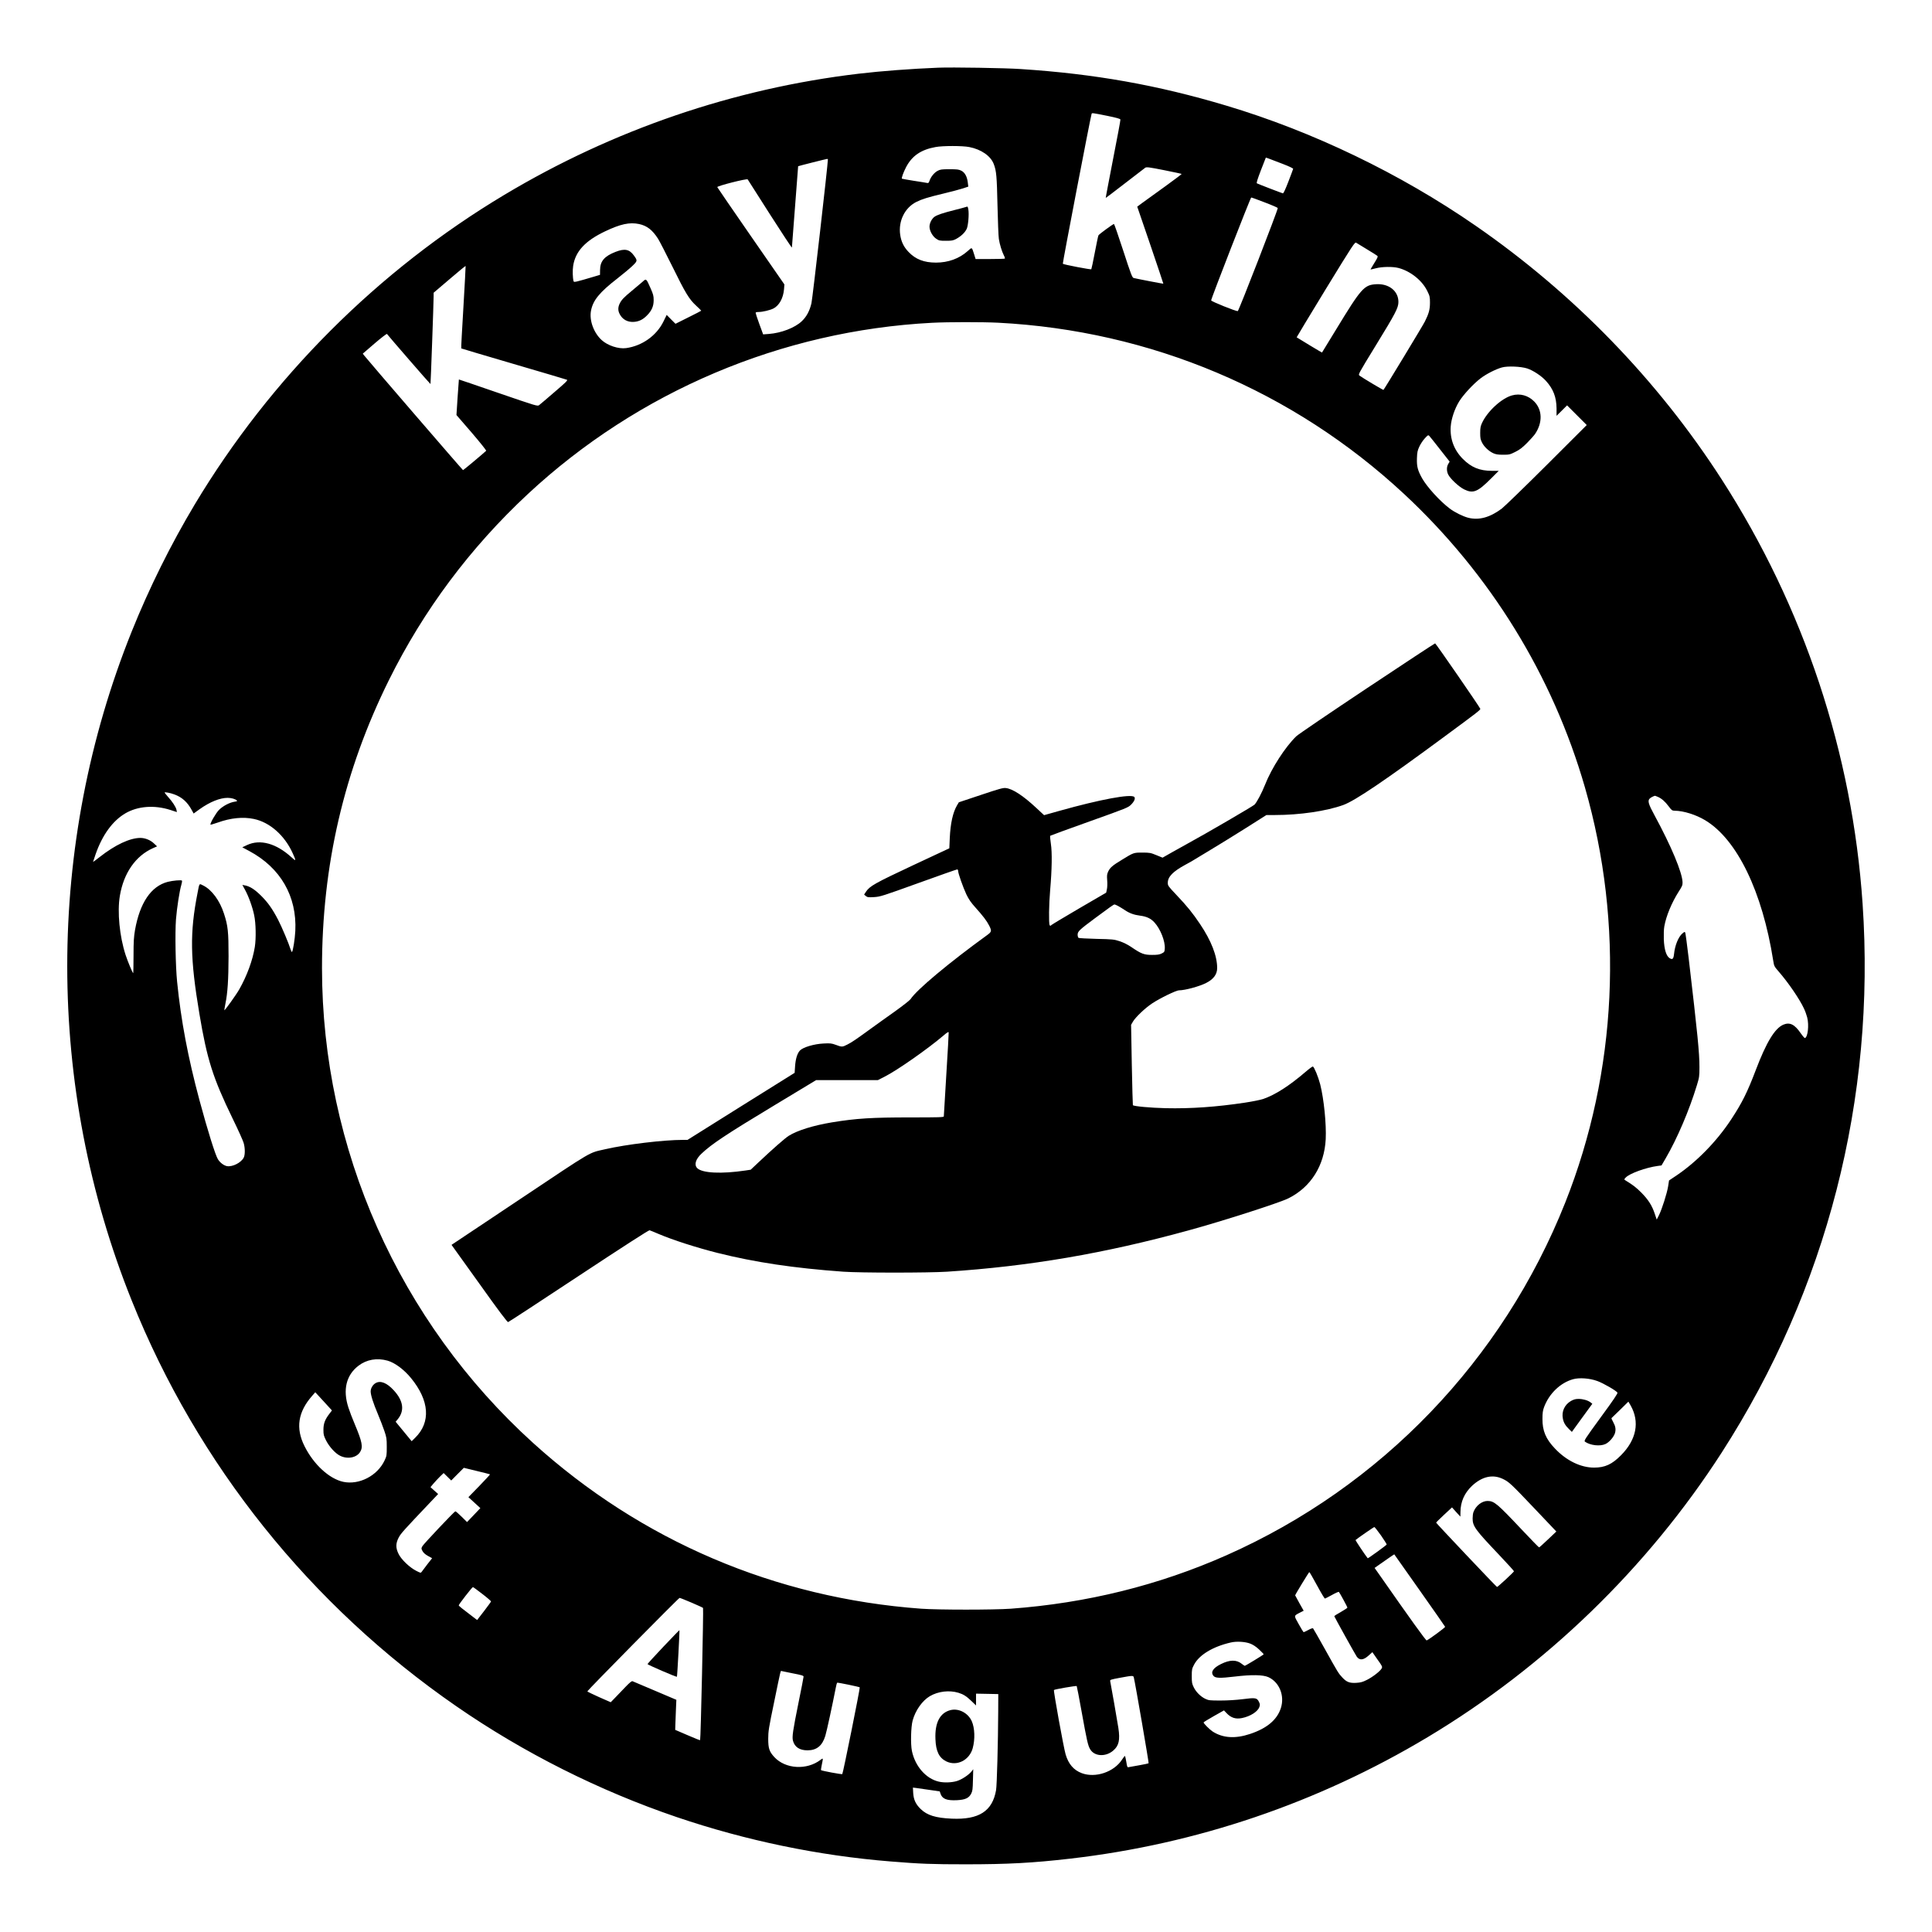 <?xml version="1.0" standalone="no"?>
<!DOCTYPE svg PUBLIC "-//W3C//DTD SVG 20010904//EN"
 "http://www.w3.org/TR/2001/REC-SVG-20010904/DTD/svg10.dtd">
<svg version="1.0" xmlns="http://www.w3.org/2000/svg"
 width="2700pt" height="2700pt" viewBox="0 0 2700 2700"
 preserveAspectRatio="xMidYMid meet">
<g transform="translate(0,2700) scale(0.1,-0.1)"
fill="#000000" stroke="none">
<path d="M13110 26054 c-371 -15 -789 -46 -1110 -84 -1746 -207 -3431 -783
-4950 -1692 -1768 -1058 -3266 -2557 -4328 -4327 -335 -560 -637 -1168 -880
-1773 -1203 -2992 -1203 -6364 0 -9356 919 -2290 2496 -4259 4538 -5669 940
-650 1996 -1180 3080 -1548 967 -328 1980 -538 2985 -619 418 -34 576 -40
1055 -40 578 0 936 19 1455 79 1770 204 3462 779 4995 1697 1650 988 3070
2363 4111 3978 1469 2282 2154 4947 1969 7670 -143 2108 -820 4145 -1969 5930
-895 1389 -2068 2598 -3441 3547 -1053 728 -2276 1317 -3486 1678 -956 286
-1837 443 -2868 510 -215 15 -964 27 -1156 19z m2360 -672 c138 -28 186 -42
188 -53 2 -9 -45 -258 -103 -554 -57 -296 -104 -539 -102 -541 1 -1 121 90
267 203 146 113 274 211 285 219 18 12 51 8 263 -34 133 -27 244 -50 246 -53
2 -2 -102 -81 -231 -174 -130 -94 -271 -195 -313 -226 l-77 -57 184 -537 c101
-296 182 -539 181 -540 -3 -2 -368 68 -415 80 -20 5 -38 51 -145 380 -67 206
-126 375 -130 375 -13 0 -209 -143 -217 -159 -5 -9 -27 -117 -51 -241 -23
-124 -46 -228 -49 -233 -7 -7 -387 65 -398 77 -6 5 387 2050 402 2094 6 16 3
16 215 -26z m-1924 -437 c166 -32 300 -125 342 -238 37 -97 43 -170 52 -577 5
-217 13 -428 19 -468 12 -78 41 -173 71 -233 11 -20 16 -39 13 -43 -4 -3 -97
-6 -208 -6 l-201 0 -18 58 c-37 115 -28 110 -93 53 -117 -105 -272 -161 -442
-161 -168 0 -286 46 -384 149 -68 71 -103 144 -117 242 -27 191 65 376 226
457 81 40 158 64 379 117 105 25 225 57 269 71 l78 26 -7 57 c-9 81 -41 141
-90 165 -34 18 -59 21 -165 21 -111 0 -130 -3 -168 -23 -46 -25 -94 -84 -112
-138 -11 -31 -15 -35 -38 -30 -15 3 -98 17 -186 30 -87 14 -160 27 -162 29 -8
8 21 88 58 160 83 159 208 245 412 282 101 19 376 19 472 0z m4389 -239 c83
-32 139 -59 137 -66 -1 -7 -32 -87 -67 -179 -42 -109 -68 -165 -77 -163 -20 5
-350 132 -363 140 -8 5 9 60 56 182 38 96 68 176 69 177 0 3 53 -17 245 -91z
m-6365 67 c0 -69 -215 -1949 -230 -2011 -26 -109 -69 -189 -136 -252 -96 -91
-286 -164 -459 -177 l-80 -6 -53 144 c-29 79 -52 150 -52 157 0 8 15 12 43 12
55 0 158 25 206 49 81 42 138 145 148 271 l5 65 -467 674 c-257 371 -469 680
-471 686 -6 16 415 123 425 108 3 -6 143 -225 311 -488 168 -263 306 -472 307
-464 1 8 21 266 44 574 23 308 42 561 43 562 2 3 390 101 404 102 6 1 12 -2
12 -6z m6106 -602 c98 -37 180 -73 181 -78 6 -18 -545 -1438 -559 -1441 -24
-4 -373 136 -372 150 2 32 550 1438 560 1438 7 0 92 -31 190 -69z m-8744 -302
c110 -24 185 -82 264 -205 20 -31 110 -206 200 -388 184 -374 234 -457 334
-549 38 -36 70 -66 70 -69 0 -2 -81 -44 -180 -93 l-180 -90 -62 62 -61 62 -45
-92 c-97 -198 -298 -341 -523 -372 -105 -14 -255 35 -339 111 -112 101 -176
275 -151 410 27 146 118 258 371 454 74 58 166 134 204 170 77 74 77 77 25
149 -63 88 -129 101 -257 51 -156 -61 -215 -130 -216 -253 l-1 -68 -70 -21
c-269 -80 -294 -86 -299 -69 -13 45 -16 154 -6 216 31 201 168 349 442 480
220 105 346 132 480 104z m10173 -354 c72 -43 136 -84 143 -90 11 -10 4 -28
-42 -101 -30 -49 -54 -89 -53 -90 1 -1 34 6 72 16 88 24 239 26 319 5 167 -44
329 -173 401 -319 36 -72 39 -85 39 -165 0 -95 -15 -152 -71 -264 -27 -55
-564 -941 -579 -956 -4 -4 -294 169 -335 200 -20 15 -16 23 221 410 286 466
322 536 323 618 1 153 -132 260 -312 249 -167 -10 -208 -56 -556 -628 -109
-179 -199 -326 -200 -327 -1 -2 -341 203 -354 213 -1 1 180 302 404 669 392
640 409 665 429 652 12 -7 80 -49 151 -92z m-12629 -810 c-19 -313 -33 -572
-30 -574 2 -2 331 -100 731 -217 401 -117 736 -217 746 -221 15 -7 -17 -38
-175 -173 -105 -91 -202 -173 -214 -182 -21 -17 -38 -12 -570 171 -302 104
-550 189 -551 188 -1 -1 -9 -113 -18 -249 l-16 -248 212 -245 c119 -139 208
-250 203 -255 -48 -45 -317 -270 -323 -270 -6 0 -1334 1540 -1384 1605 l-17
23 166 143 c91 78 169 138 172 132 18 -26 605 -703 608 -700 3 3 44 1140 44
1228 l0 48 223 190 c122 105 223 188 224 183 2 -4 -13 -263 -31 -577z m7474
-215 c2130 -110 4122 -951 5673 -2394 1203 -1120 2077 -2538 2527 -4101 549
-1910 452 -3968 -275 -5800 -875 -2204 -2572 -3971 -4735 -4930 -947 -420
-1954 -669 -3015 -747 -239 -17 -1011 -17 -1250 0 -2041 149 -3916 950 -5424
2316 -1876 1700 -2950 4116 -2951 6636 0 1434 307 2758 935 4025 485 979 1136
1850 1942 2601 1542 1434 3545 2283 5648 2393 224 12 704 12 925 1z m7392
-639 c83 -27 201 -105 263 -174 103 -114 146 -227 148 -385 l0 -103 74 73 73
73 138 -138 137 -137 -560 -559 c-308 -307 -591 -581 -629 -610 -167 -124
-319 -165 -470 -126 -74 20 -186 75 -256 128 -137 103 -316 300 -386 423 -61
109 -76 166 -72 279 3 87 8 109 34 165 17 36 51 88 77 115 40 44 47 48 60 35
8 -8 76 -93 150 -188 l136 -173 -19 -32 c-24 -39 -25 -97 -3 -145 27 -59 150
-175 226 -212 125 -61 188 -35 377 155 l105 105 -94 0 c-172 0 -290 48 -408
167 -123 124 -181 280 -169 452 8 110 55 248 118 351 58 94 198 245 301 324
79 60 211 127 297 151 80 22 263 14 352 -14z m-18906 -5953 c106 -38 183 -107
242 -216 l28 -51 83 60 c143 102 284 159 392 159 50 0 106 -15 127 -35 11 -10
5 -14 -30 -19 -68 -10 -163 -60 -217 -114 -44 -44 -131 -195 -119 -207 2 -2
47 11 99 29 183 66 356 83 507 51 222 -46 430 -230 542 -478 51 -113 49 -118
-16 -58 -212 194 -438 257 -620 172 l-68 -32 97 -52 c438 -234 668 -634 644
-1117 -6 -114 -32 -278 -46 -293 -4 -4 -13 12 -20 35 -24 80 -122 313 -175
415 -80 153 -141 239 -235 333 -89 89 -158 133 -225 146 l-39 7 35 -64 c50
-89 107 -246 130 -359 24 -113 28 -323 9 -444 -30 -186 -109 -401 -217 -592
-45 -79 -203 -299 -209 -292 -1 2 6 43 15 91 31 148 43 338 44 662 0 344 -8
426 -64 597 -58 181 -169 332 -288 392 -61 31 -54 39 -81 -101 -110 -557 -104
-919 25 -1688 107 -640 188 -896 464 -1465 77 -157 146 -311 155 -343 21 -71
21 -166 1 -205 -37 -71 -155 -131 -233 -119 -44 8 -97 47 -128 97 -36 58 -144
403 -255 815 -164 609 -261 1125 -315 1665 -22 219 -30 679 -16 870 13 163 50
401 75 484 8 27 12 54 9 59 -7 12 -129 1 -199 -17 -233 -61 -389 -292 -457
-671 -17 -100 -21 -161 -21 -362 -1 -134 -2 -243 -4 -243 -9 0 -77 163 -107
255 -84 257 -118 601 -80 826 53 318 220 558 463 666 l57 25 -46 43 c-49 46
-122 75 -188 75 -147 -1 -350 -96 -567 -266 -52 -41 -94 -72 -94 -70 0 2 16
51 36 108 94 269 237 466 415 571 174 102 406 120 632 47 l89 -29 -6 32 c-8
39 -57 114 -120 183 -25 29 -46 55 -46 58 0 10 81 -5 136 -26z m20730 -33 c53
-22 104 -66 154 -134 42 -56 48 -60 86 -61 122 -1 296 -56 424 -133 446 -268
799 -997 951 -1962 12 -77 15 -82 76 -152 134 -154 293 -386 354 -518 16 -33
36 -89 45 -124 27 -108 9 -275 -32 -288 -5 -2 -32 29 -59 68 -85 124 -153 157
-243 119 -120 -52 -238 -248 -385 -635 -118 -310 -190 -455 -341 -685 -204
-311 -484 -597 -769 -789 l-102 -68 -13 -84 c-16 -97 -86 -319 -129 -404 l-30
-59 -27 80 c-38 116 -90 197 -186 295 -73 73 -116 107 -227 175 -17 11 -17 13
6 37 52 57 283 141 449 163 l52 7 59 101 c161 276 330 673 435 1019 34 111 36
127 36 256 0 197 -25 451 -150 1516 -22 187 -44 348 -48 359 -7 17 -10 16 -40
-9 -56 -47 -105 -167 -117 -287 -8 -70 -21 -83 -61 -59 -47 29 -76 120 -82
263 -2 66 0 144 7 181 25 145 104 334 202 488 47 72 54 90 53 130 -5 137 -157
502 -389 930 -90 165 -103 210 -67 242 14 13 52 32 70 36 1 1 19 -6 38 -14z
m-17751 -7880 c103 -29 231 -124 329 -244 257 -314 279 -617 58 -834 l-49 -48
-112 136 -112 136 26 31 c102 121 84 261 -53 409 -95 103 -183 139 -251 101
-40 -21 -71 -73 -71 -117 0 -51 36 -164 100 -315 33 -78 74 -186 92 -239 30
-88 33 -107 33 -221 0 -120 -1 -128 -32 -193 -101 -212 -354 -342 -575 -296
-196 42 -414 242 -542 498 -127 252 -92 479 107 705 l43 49 117 -127 116 -127
-36 -47 c-62 -81 -83 -137 -83 -223 0 -68 4 -84 36 -148 45 -89 129 -182 196
-215 104 -52 231 -28 281 53 42 69 29 140 -74 385 -33 76 -73 182 -90 235 -81
248 -31 454 141 585 114 87 258 112 405 71z m16908 -285 c85 -31 263 -134 281
-162 6 -11 -55 -102 -232 -343 -231 -317 -239 -330 -220 -344 73 -51 209 -66
283 -32 54 24 119 100 135 155 14 53 7 94 -28 158 -15 26 -24 48 -21 50 2 2
57 54 121 117 l115 113 31 -53 c130 -230 82 -478 -133 -695 -127 -129 -226
-174 -378 -174 -186 0 -386 97 -546 266 -128 134 -176 248 -175 414 0 83 5
118 22 164 70 189 227 341 405 391 88 25 234 14 340 -25z m-15475 -1304 c2 -3
-65 -75 -149 -162 l-153 -157 84 -77 83 -76 -93 -98 -93 -97 -78 77 c-42 42
-81 75 -86 73 -20 -8 -443 -456 -460 -487 -17 -31 -17 -34 2 -69 13 -24 39
-47 77 -68 l57 -31 -66 -84 c-36 -47 -71 -94 -79 -105 -14 -20 -15 -19 -80 14
-91 47 -205 156 -243 233 -43 85 -42 149 1 231 31 58 67 98 442 493 l109 115
-54 48 -53 48 41 49 c23 27 64 71 92 99 l51 49 53 -52 53 -52 88 89 88 88 181
-44 c99 -24 183 -45 185 -47z m14154 -64 c86 -41 110 -63 450 -421 l298 -314
-117 -111 c-64 -61 -120 -111 -124 -111 -5 0 -112 110 -239 245 -347 368 -388
403 -481 404 -80 0 -165 -67 -198 -157 -6 -16 -11 -55 -11 -88 0 -107 36 -157
364 -502 119 -126 216 -232 214 -236 -8 -17 -229 -222 -237 -219 -12 4 -851
891 -851 899 0 4 50 53 111 110 l111 103 58 -65 59 -64 1 65 c1 142 55 264
160 364 141 132 290 166 432 98z m-1703 -789 c45 -65 81 -122 80 -128 -2 -9
-261 -197 -265 -192 -37 46 -174 251 -170 255 19 18 253 181 262 181 6 1 47
-52 93 -116z m541 -768 c194 -275 354 -504 356 -510 3 -9 -228 -179 -258 -190
-11 -4 -220 287 -670 931 l-58 82 137 96 c75 53 137 95 138 94 2 -2 161 -228
355 -503z m-1435 70 c55 -102 105 -185 110 -185 6 0 50 23 99 50 49 28 93 47
97 43 13 -14 119 -209 119 -220 0 -5 -42 -32 -92 -61 -51 -28 -92 -54 -91 -59
3 -13 293 -535 314 -565 40 -55 93 -50 167 17 l51 46 71 -102 c68 -94 71 -103
59 -125 -20 -39 -127 -121 -207 -161 -60 -30 -86 -37 -150 -41 -91 -5 -134 11
-193 75 -53 56 -64 74 -239 389 -89 159 -165 293 -170 298 -5 5 -34 -5 -66
-23 -32 -17 -61 -31 -65 -31 -4 0 -35 50 -69 112 -71 126 -72 115 22 164 l47
24 -60 106 c-32 59 -59 108 -59 109 0 10 192 325 198 325 4 0 52 -84 107 -185z
m-11664 -121 c68 -52 123 -100 121 -105 -1 -6 -46 -66 -98 -135 l-96 -124 -24
18 c-186 141 -233 179 -233 187 -1 13 187 255 198 255 5 0 64 -43 132 -96z
m2921 -120 c84 -36 157 -69 163 -75 8 -8 -32 -1838 -41 -1848 -2 -3 -82 29
-176 70 l-172 74 2 70 c1 39 5 133 8 210 l6 140 -299 127 c-164 70 -305 130
-314 133 -11 4 -41 -21 -95 -77 -44 -46 -109 -113 -144 -150 l-65 -67 -164 72
c-90 40 -163 76 -163 80 1 13 1275 1305 1289 1306 6 1 80 -29 165 -65z m7811
-574 c39 -15 80 -42 123 -82 35 -33 64 -63 64 -67 0 -6 -254 -161 -265 -161
-3 0 -23 13 -43 29 -72 58 -166 57 -288 -4 -112 -55 -149 -113 -106 -165 27
-33 90 -35 300 -10 233 28 392 25 467 -8 154 -70 231 -259 175 -433 -53 -164
-195 -283 -430 -361 -207 -69 -379 -58 -522 33 -44 29 -128 113 -128 128 0 4
64 43 143 88 l142 80 35 -37 c63 -67 128 -88 217 -70 118 24 222 91 243 156
10 28 9 40 -7 72 -27 55 -49 59 -225 36 -95 -12 -214 -19 -313 -19 -143 0
-165 2 -207 22 -66 30 -133 96 -165 162 -25 50 -28 67 -28 156 0 93 2 104 32
161 72 137 261 252 513 310 79 19 203 12 273 -16z m-6390 -416 c119 -23 147
-31 147 -45 0 -9 -31 -171 -70 -360 -80 -395 -93 -484 -78 -537 24 -88 93
-133 203 -133 128 0 207 64 249 203 21 69 99 431 147 676 6 34 15 64 18 66 8
5 307 -57 316 -65 7 -8 -233 -1200 -244 -1212 -7 -7 -286 45 -297 55 -2 3 2
37 11 77 20 96 20 96 -18 67 -192 -147 -491 -129 -646 39 -70 76 -85 121 -85
255 0 105 7 150 83 515 94 458 89 438 104 432 7 -2 78 -17 160 -33z m4762 -56
c22 -90 212 -1194 207 -1199 -4 -4 -63 -17 -132 -29 -69 -12 -135 -24 -146
-26 -20 -5 -22 1 -34 75 -7 45 -16 81 -20 81 -3 0 -21 -22 -39 -50 -113 -175
-373 -262 -564 -190 -113 43 -185 127 -225 262 -27 90 -172 890 -163 900 9 10
311 62 318 55 3 -4 34 -163 68 -354 76 -420 89 -476 120 -529 59 -101 216
-110 322 -19 80 68 98 148 72 318 -11 77 -106 618 -114 653 -4 19 5 22 133 46
179 33 190 34 197 6z m-2450 -215 c71 -22 111 -48 183 -117 l62 -60 0 82 0 83
156 -3 155 -3 -1 -245 c-2 -432 -18 -1033 -30 -1098 -51 -294 -240 -415 -620
-398 -225 10 -343 47 -433 134 -70 68 -99 130 -105 224 l-4 76 43 -5 c24 -3
109 -15 188 -27 l144 -21 10 -30 c24 -75 87 -100 230 -93 116 6 167 29 199 91
19 37 22 60 25 192 l4 150 -22 -29 c-38 -49 -137 -115 -206 -136 -71 -22 -180
-26 -252 -9 -180 41 -332 214 -377 429 -20 96 -14 336 10 425 39 143 136 279
241 341 117 68 271 86 400 47z"/>
<path d="M13501 24108 c-13 -5 -85 -24 -160 -43 -167 -42 -243 -68 -282 -95
-38 -28 -69 -89 -69 -138 0 -57 43 -135 93 -168 39 -27 49 -29 137 -29 86 0
100 3 148 29 68 38 120 89 143 140 20 48 33 200 22 267 -8 44 -9 46 -32 37z"/>
<path d="M8975 23058 c-28 -24 -93 -79 -145 -122 -113 -93 -146 -128 -171
-181 -24 -52 -24 -96 1 -144 39 -77 113 -117 204 -109 67 6 121 32 176 88 67
67 95 129 95 215 0 61 -6 82 -43 166 -64 143 -59 139 -117 87z"/>
<path d="M19103 17382 c-518 -345 -963 -647 -988 -672 -154 -150 -343 -442
-435 -675 -45 -114 -116 -248 -148 -280 -23 -23 -686 -409 -927 -540 -44 -24
-143 -79 -219 -122 l-139 -79 -86 35 c-80 33 -93 36 -196 36 -123 0 -121 1
-290 -103 -127 -77 -160 -106 -186 -158 -19 -40 -21 -56 -16 -126 4 -44 2
-100 -4 -126 l-10 -47 -376 -219 c-206 -121 -382 -226 -390 -234 -13 -13 -16
-13 -24 -1 -14 22 -10 297 7 489 25 287 29 528 10 649 -9 58 -13 108 -9 111 5
4 251 94 548 200 524 187 541 194 582 235 46 46 63 89 44 108 -45 45 -476 -35
-1043 -194 l-217 -61 -103 96 c-187 175 -336 273 -432 283 -37 5 -93 -11 -350
-97 l-306 -102 -25 -42 c-59 -101 -92 -250 -102 -460 l-6 -141 -511 -239
c-531 -249 -601 -289 -654 -368 l-26 -40 24 -20 c22 -18 35 -20 115 -15 86 5
115 14 619 196 291 105 535 191 543 191 7 0 13 -10 13 -21 0 -35 68 -227 115
-328 35 -72 64 -114 129 -186 104 -116 157 -185 190 -251 37 -74 34 -86 -26
-130 -533 -386 -987 -765 -1073 -897 -10 -16 -109 -93 -219 -172 -111 -78
-256 -183 -323 -231 -227 -165 -277 -199 -342 -232 -71 -36 -74 -36 -166 -2
-52 19 -73 22 -165 17 -133 -6 -289 -53 -331 -98 -38 -41 -61 -118 -68 -223
l-6 -89 -749 -468 -748 -469 -63 0 c-271 0 -788 -62 -1085 -130 -242 -56 -145
1 -1195 -700 l-955 -637 388 -541 c272 -382 392 -541 403 -538 9 2 453 292
988 646 641 423 978 640 989 637 9 -3 67 -26 127 -52 200 -85 531 -191 820
-264 527 -132 1067 -213 1760 -263 235 -17 1190 -17 1450 0 1148 75 2203 255
3374 577 473 129 1273 386 1396 448 314 156 503 456 522 827 10 211 -25 559
-77 766 -27 103 -81 237 -102 250 -4 3 -50 -30 -101 -74 -231 -198 -428 -324
-596 -381 -35 -12 -150 -35 -255 -51 -399 -60 -757 -85 -1106 -77 -210 5 -443
26 -458 42 -2 2 -9 256 -15 564 l-10 559 26 45 c38 64 172 191 269 255 112 74
335 182 374 182 84 0 284 54 380 103 104 53 154 121 154 209 0 169 -83 382
-239 614 -103 154 -182 251 -330 407 -116 123 -121 129 -121 171 0 83 73 158
247 252 49 26 111 61 138 79 28 18 124 76 215 130 91 54 303 185 472 291 l306
194 119 0 c346 0 720 55 955 140 165 60 574 336 1418 959 456 336 502 371 497
386 -13 32 -622 915 -631 914 -6 0 -435 -282 -953 -627z m-3478 -3043 c22 -12
65 -38 95 -58 62 -43 130 -67 210 -77 95 -12 154 -40 205 -97 83 -91 150 -262
143 -364 -3 -45 -6 -49 -43 -68 -32 -16 -60 -20 -135 -20 -111 0 -151 15 -287
108 -53 36 -111 65 -165 83 -78 26 -97 28 -323 33 -132 3 -246 10 -252 14 -7
5 -13 24 -13 44 0 46 22 67 244 232 207 154 258 190 271 191 6 0 28 -9 50 -21z
m-2400 -2355 c-19 -313 -35 -577 -35 -585 0 -13 -60 -15 -462 -15 -543 0 -758
-13 -1101 -69 -263 -44 -482 -112 -604 -188 -51 -32 -219 -179 -425 -373
l-107 -101 -73 -11 c-336 -50 -604 -37 -674 33 -46 46 -23 125 58 201 143 136
343 269 1033 685 l570 344 431 0 432 0 98 50 c172 87 598 385 819 573 52 45
71 56 73 43 1 -9 -13 -273 -33 -587z"/>
<path d="M21130 21474 c-145 -40 -343 -222 -418 -384 -21 -45 -26 -70 -26
-140 0 -73 4 -92 26 -136 31 -60 93 -118 157 -148 36 -16 65 -21 137 -21 85 0
95 2 169 39 61 30 99 59 165 125 47 47 98 105 114 128 106 158 101 335 -12
451 -84 86 -199 118 -312 86z"/>
<path d="M21954 7421 c-88 -51 -132 -146 -113 -244 11 -59 34 -98 87 -150 l39
-38 143 197 143 196 -24 19 c-37 29 -107 49 -168 49 -43 0 -67 -7 -107 -29z"/>
<path d="M9270 3986 c-122 -129 -221 -238 -221 -242 0 -9 404 -184 411 -177 5
5 40 646 35 651 -1 2 -102 -103 -225 -232z"/>
<path d="M13283 3101 c-148 -38 -220 -177 -210 -406 6 -169 51 -260 150 -310
148 -73 324 14 371 184 34 125 29 281 -13 376 -51 116 -183 185 -298 156z"/>
</g>
</svg>
